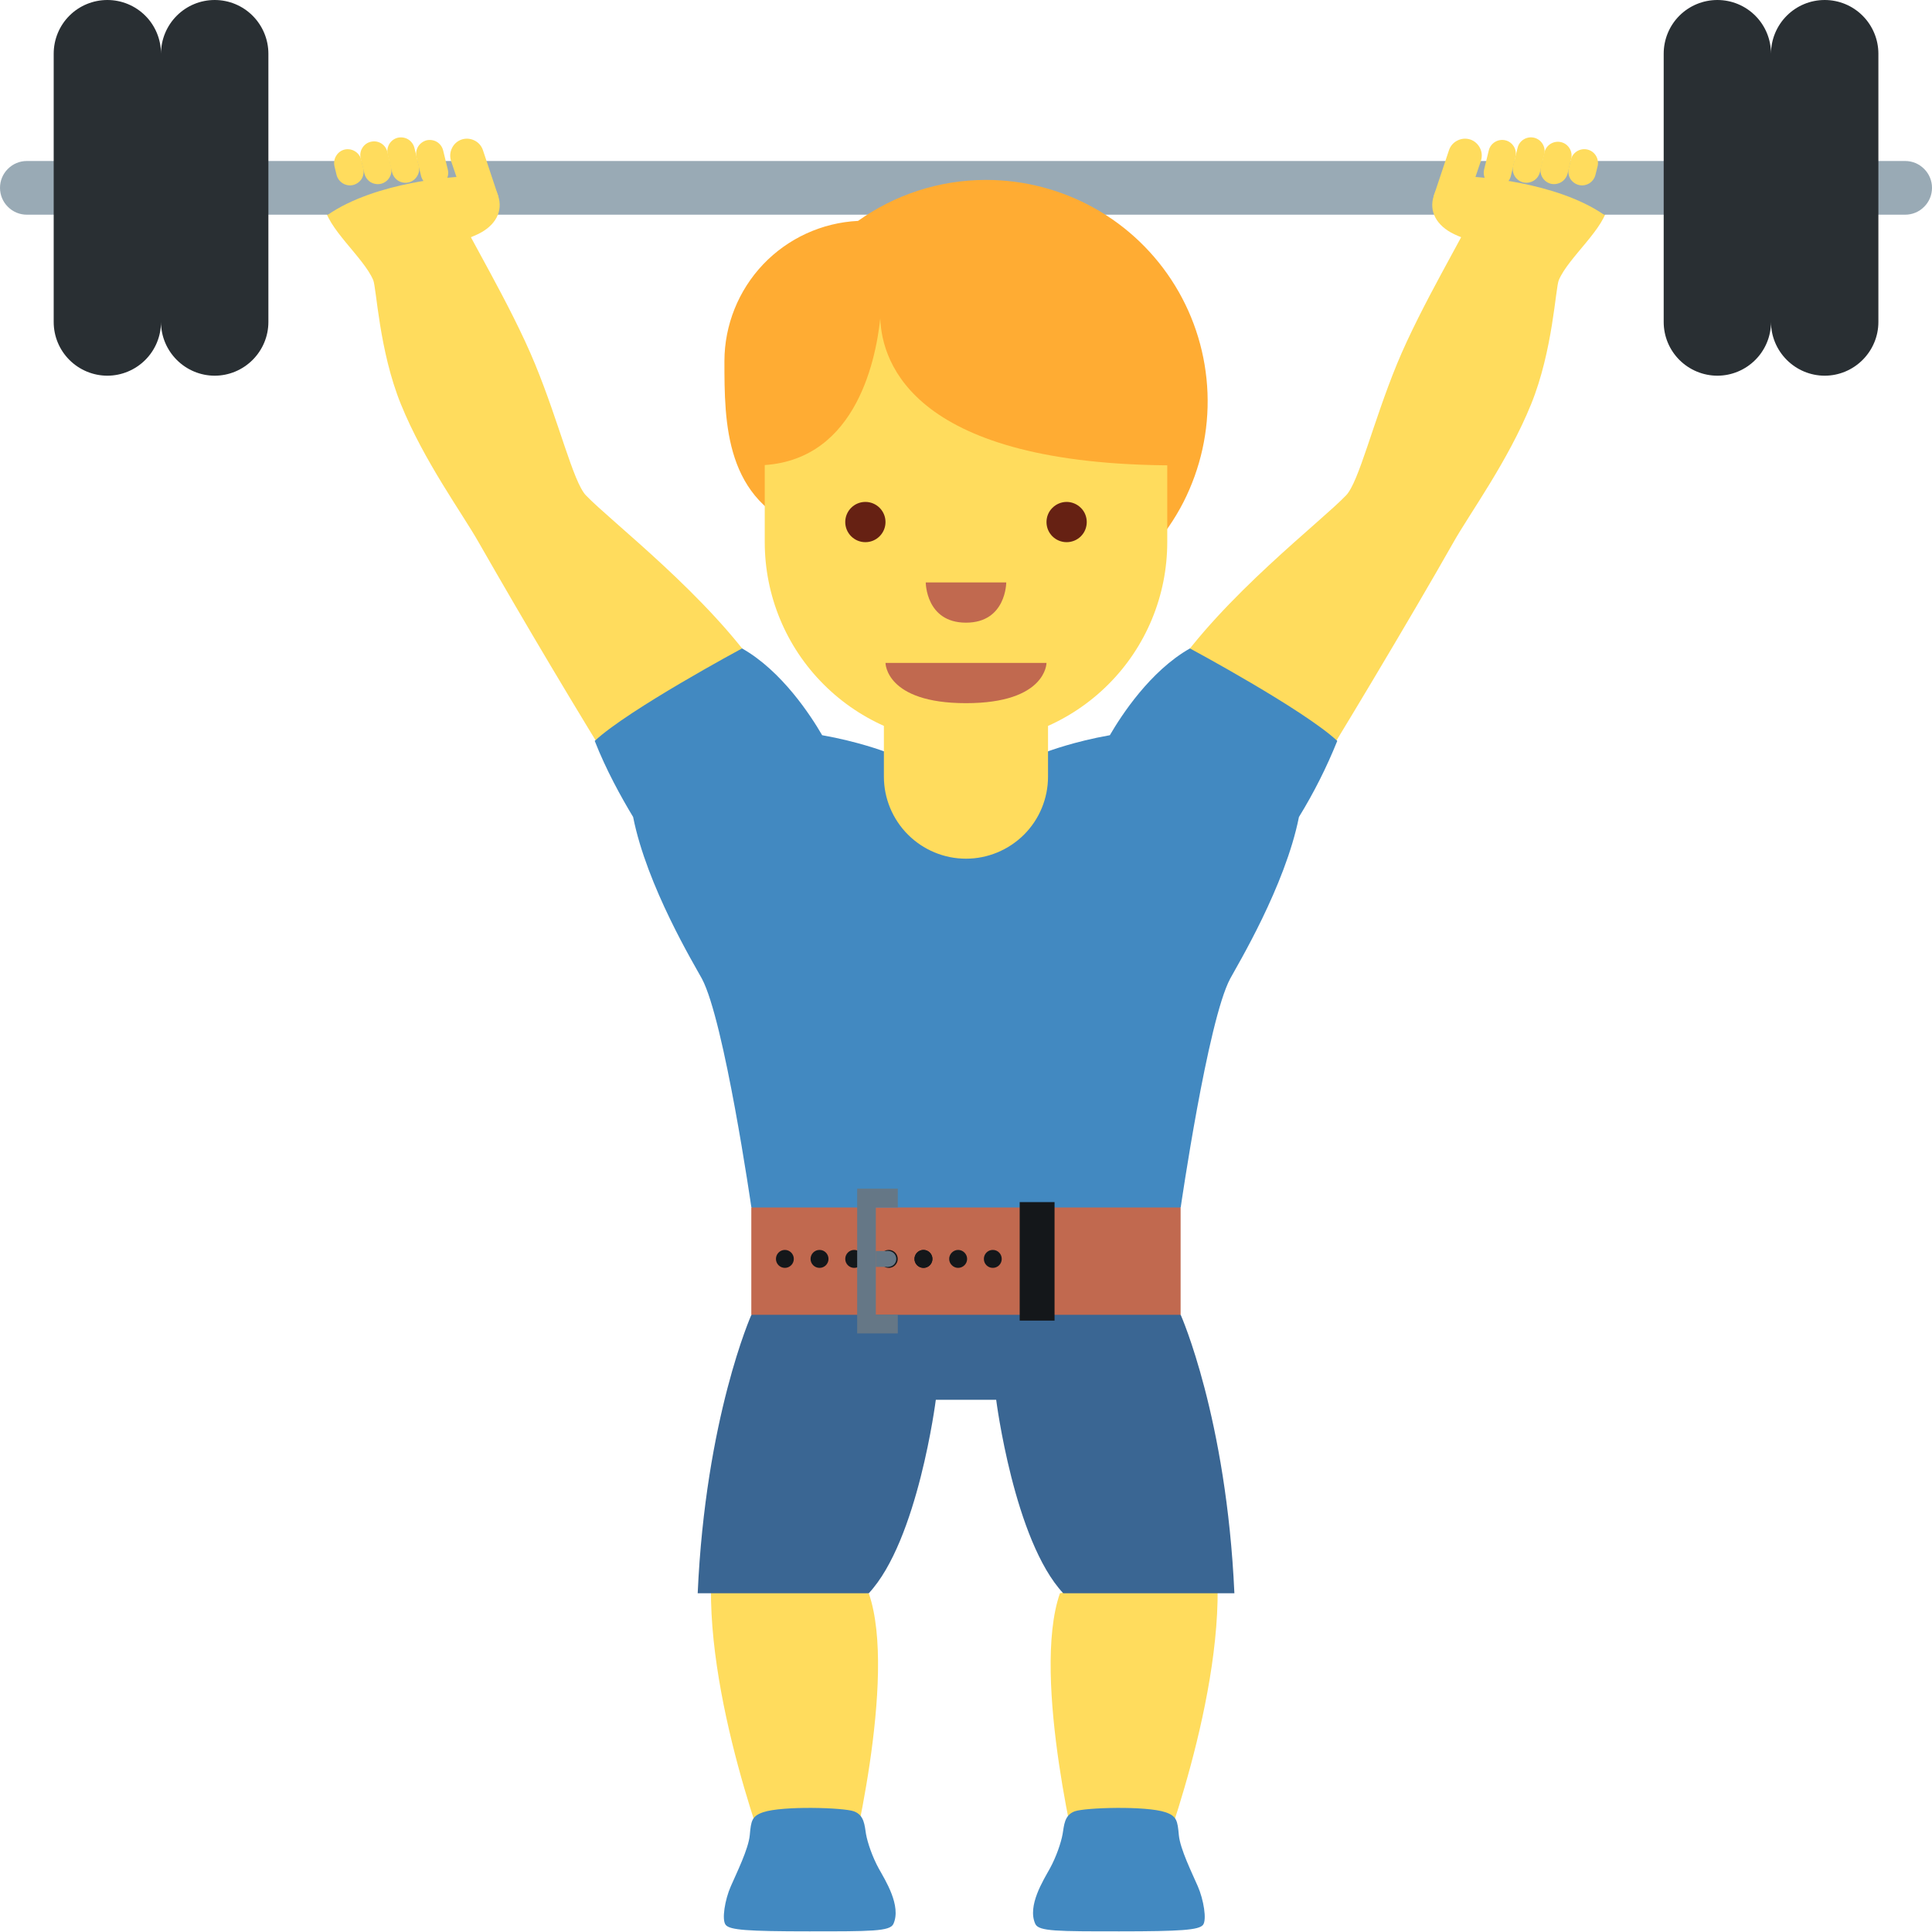 <svg width="24" height="24" viewBox="0 0 24 24" fill="none" xmlns="http://www.w3.org/2000/svg">
<g clip-path="url(#clip0_146_513)">
<path d="M10.54 23.25H9.592C9.592 23.25 8.71 21.018 8.846 19.426L10.792 19.792C11.157 20.839 10.54 23.25 10.54 23.25ZM13.418 23.25H14.366C14.366 23.25 15.248 21.018 15.112 19.426L13.167 19.792C12.802 20.839 13.418 23.25 13.418 23.25Z" fill="#FFDC5D"/>
<path d="M9.078 23.433C9.148 23.271 9.298 22.97 9.314 22.796C9.33 22.622 9.338 22.56 9.481 22.512C9.722 22.431 10.479 22.454 10.608 22.501C10.738 22.549 10.74 22.677 10.758 22.784C10.777 22.891 10.837 23.067 10.916 23.211C10.996 23.355 11.2 23.675 11.098 23.9C11.055 23.993 10.816 23.992 10.052 23.992C9.287 23.992 9.068 23.975 9.016 23.913C8.962 23.852 9.006 23.595 9.078 23.433ZM14.88 23.433C14.81 23.271 14.66 22.97 14.644 22.796C14.628 22.622 14.62 22.56 14.477 22.512C14.236 22.431 13.48 22.454 13.35 22.501C13.22 22.549 13.219 22.677 13.2 22.784C13.181 22.891 13.121 23.067 13.042 23.211C12.963 23.355 12.758 23.675 12.861 23.9C12.903 23.993 13.142 23.992 13.906 23.992C14.671 23.992 14.89 23.975 14.943 23.913C14.995 23.852 14.951 23.595 14.88 23.433Z" fill="#4289C1"/>
<path d="M5.764 2.764C5.772 2.849 6.345 3.787 6.646 4.521C6.948 5.254 7.12 5.986 7.278 6.153C7.596 6.485 8.802 7.405 9.459 8.381C10.116 9.357 9.839 10.05 9.396 10.329C8.81 10.699 8.194 10.465 7.772 9.804C7.145 8.792 6.537 7.77 5.946 6.737C5.742 6.376 5.267 5.729 4.98 5.021C4.709 4.354 4.677 3.575 4.636 3.479C4.517 3.196 4.051 2.828 4.028 2.541C4.028 2.541 5.74 2.478 5.764 2.764ZM18.236 2.764C18.229 2.849 17.656 3.787 17.354 4.521C17.053 5.254 16.881 5.986 16.722 6.153C16.405 6.485 15.199 7.405 14.542 8.381C13.884 9.357 14.162 10.05 14.604 10.329C15.191 10.699 15.806 10.465 16.229 9.804C16.53 9.333 17.53 7.665 18.055 6.737C18.258 6.377 18.733 5.729 19.02 5.021C19.291 4.355 19.323 3.576 19.364 3.48C19.482 3.197 19.949 2.829 19.972 2.543C19.972 2.541 18.261 2.478 18.236 2.764Z" fill="#FFDC5D"/>
<path d="M24 2.333C24 2.422 23.965 2.507 23.902 2.569C23.84 2.632 23.755 2.667 23.667 2.667H0.333C0.245 2.667 0.16 2.632 0.098 2.569C0.035 2.507 0 2.422 0 2.333C0 2.245 0.035 2.16 0.098 2.098C0.16 2.035 0.245 2 0.333 2H23.667C23.755 2 23.84 2.035 23.902 2.098C23.965 2.16 24 2.245 24 2.333Z" fill="#99AAB5"/>
<path d="M22.667 0C22.49 0 22.321 0.07 22.196 0.195C22.071 0.32 22 0.49 22 0.667C22 0.49 21.93 0.32 21.805 0.195C21.68 0.07 21.511 0 21.334 0C21.157 0 20.987 0.07 20.862 0.195C20.737 0.32 20.667 0.49 20.667 0.667V4C20.667 4.177 20.737 4.346 20.862 4.471C20.987 4.596 21.157 4.667 21.334 4.667C21.511 4.667 21.68 4.596 21.805 4.471C21.93 4.346 22 4.177 22 4C22 4.177 22.071 4.346 22.196 4.471C22.321 4.596 22.49 4.667 22.667 4.667C22.844 4.667 23.013 4.596 23.138 4.471C23.263 4.346 23.334 4.177 23.334 4V0.667C23.334 0.49 23.263 0.32 23.138 0.195C23.013 0.07 22.844 0 22.667 0ZM2.667 0C2.49 0 2.321 0.07 2.196 0.195C2.071 0.32 2 0.49 2 0.667C2 0.49 1.93 0.32 1.805 0.195C1.68 0.07 1.51 0 1.334 0C1.157 0 0.987 0.07 0.862 0.195C0.737 0.32 0.667 0.49 0.667 0.667V4C0.667 4.177 0.737 4.346 0.862 4.471C0.987 4.596 1.157 4.667 1.334 4.667C1.51 4.667 1.68 4.596 1.805 4.471C1.93 4.346 2 4.177 2 4C2 4.177 2.071 4.346 2.196 4.471C2.321 4.596 2.49 4.667 2.667 4.667C2.844 4.667 3.013 4.596 3.138 4.471C3.263 4.346 3.334 4.177 3.334 4V0.667C3.334 0.49 3.263 0.32 3.138 0.195C3.013 0.07 2.844 0 2.667 0Z" fill="#292F33"/>
<path d="M16.612 9.204C16.196 8.815 14.782 8.055 14.782 8.055C14.287 8.335 13.926 8.893 13.787 9.133C13.344 9.211 13.02 9.333 13.02 9.333H10.98C10.98 9.333 10.656 9.211 10.213 9.133C10.074 8.893 9.713 8.335 9.218 8.055C9.218 8.055 7.804 8.815 7.388 9.204C7.528 9.562 7.716 9.902 7.865 10.149C8.035 11.009 8.629 11.991 8.719 12.157C8.998 12.677 9.334 15 9.334 15L12 16L14.667 15C14.667 15 15.003 12.677 15.282 12.157C15.371 11.991 15.965 11.008 16.136 10.149C16.321 9.848 16.48 9.532 16.612 9.204Z" fill="#4289C1"/>
<path d="M10.98 7.608V9.647C10.98 9.918 11.088 10.177 11.279 10.368C11.47 10.559 11.729 10.667 12 10.667C12.27 10.667 12.529 10.559 12.721 10.368C12.912 10.177 13.019 9.918 13.019 9.647V7.608H10.98Z" fill="#FFDC5D"/>
<path d="M12.25 2.235C11.656 2.235 11.108 2.425 10.659 2.744C10.212 2.766 9.79 2.959 9.481 3.283C9.173 3.607 9 4.038 8.999 4.485C8.999 5.256 9.002 6.227 10.018 6.589C10.293 6.972 10.662 7.278 11.089 7.477C11.516 7.677 11.987 7.763 12.457 7.728C12.927 7.693 13.38 7.537 13.773 7.277C14.165 7.016 14.485 6.659 14.7 6.24C14.914 5.82 15.018 5.353 15 4.882C14.982 4.411 14.844 3.952 14.598 3.55C14.352 3.148 14.007 2.816 13.596 2.586C13.184 2.356 12.721 2.235 12.25 2.235Z" fill="#FFAC33"/>
<path d="M14.5 3.735H9.5V6.735C9.5 7.398 9.763 8.034 10.232 8.502C10.701 8.971 11.337 9.235 12 9.235C12.663 9.235 13.299 8.971 13.768 8.502C14.237 8.034 14.5 7.398 14.5 6.735V3.735Z" fill="#FFDC5D"/>
<path d="M12 2.667L9.384 3.689V5.781C10.604 5.781 10.874 4.519 10.935 3.957C10.956 4.519 11.361 5.781 14.615 5.781V3.689L12 2.667Z" fill="#FFAC33"/>
<path d="M13 8.235H11C11 8.235 11 8.735 12 8.735C13 8.735 13 8.235 13 8.235Z" fill="#C1694F"/>
<path d="M10.75 6.735C10.888 6.735 11 6.623 11 6.485C11 6.347 10.888 6.235 10.75 6.235C10.612 6.235 10.5 6.347 10.5 6.485C10.5 6.623 10.612 6.735 10.75 6.735Z" fill="#662113"/>
<path d="M13.5 6.485C13.5 6.552 13.474 6.615 13.427 6.662C13.38 6.709 13.316 6.735 13.25 6.735C13.184 6.735 13.12 6.709 13.073 6.662C13.026 6.615 13 6.552 13 6.485C13 6.419 13.026 6.355 13.073 6.309C13.12 6.262 13.184 6.235 13.25 6.235C13.316 6.235 13.38 6.262 13.427 6.309C13.474 6.355 13.5 6.419 13.5 6.485Z" fill="#662113"/>
<path d="M11.5 7.235H12.5C12.5 7.235 12.5 7.735 12 7.735C11.5 7.735 11.5 7.235 11.5 7.235Z" fill="#C1694F"/>
<path d="M18.064 2.909C17.844 2.804 17.746 2.623 17.812 2.429L17.814 2.423C17.88 2.229 18.008 2.192 18.306 2.197C18.306 2.197 19.32 2.247 19.931 2.671C19.931 2.671 19.798 2.874 19.633 3.045L19.631 3.051C19.564 3.245 18.555 3.143 18.064 2.909Z" fill="#FFDC5D"/>
<path d="M18.562 2.313C18.518 2.302 18.48 2.275 18.456 2.236C18.433 2.197 18.426 2.151 18.436 2.107L18.494 1.869C18.516 1.777 18.61 1.721 18.701 1.743C18.792 1.765 18.848 1.859 18.826 1.95L18.768 2.188C18.757 2.232 18.729 2.269 18.69 2.293C18.652 2.316 18.606 2.323 18.562 2.313ZM18.265 1.733C18.212 1.716 18.155 1.72 18.106 1.745C18.056 1.769 18.018 1.812 18 1.865L17.814 2.423C17.778 2.532 17.926 2.377 18.036 2.414C18.088 2.432 18.145 2.428 18.195 2.403C18.244 2.379 18.282 2.336 18.3 2.283L18.396 1.999C18.414 1.946 18.41 1.889 18.385 1.839C18.36 1.789 18.317 1.751 18.265 1.733Z" fill="#FFDC5D"/>
<path d="M18.922 2.266C18.878 2.255 18.84 2.227 18.817 2.189C18.793 2.15 18.786 2.103 18.797 2.059L18.852 1.837C18.873 1.745 18.967 1.689 19.058 1.711C19.149 1.733 19.206 1.827 19.183 1.918L19.129 2.141C19.117 2.184 19.09 2.222 19.051 2.245C19.012 2.269 18.966 2.276 18.922 2.266Z" fill="#FFDC5D"/>
<path d="M19.266 2.283C19.222 2.272 19.184 2.244 19.161 2.205C19.137 2.166 19.13 2.12 19.141 2.076L19.186 1.891C19.208 1.8 19.301 1.744 19.393 1.766C19.484 1.788 19.54 1.881 19.518 1.973L19.473 2.157C19.461 2.201 19.433 2.239 19.395 2.262C19.356 2.285 19.31 2.293 19.266 2.283Z" fill="#FFDC5D"/>
<path d="M19.613 2.298C19.569 2.287 19.531 2.259 19.507 2.221C19.484 2.182 19.477 2.135 19.487 2.091L19.514 1.983C19.536 1.892 19.629 1.836 19.721 1.858C19.812 1.88 19.868 1.973 19.846 2.065L19.819 2.173C19.808 2.217 19.78 2.254 19.742 2.278C19.703 2.301 19.657 2.309 19.613 2.298Z" fill="#FFDC5D"/>
<path d="M5.936 2.909C6.156 2.804 6.253 2.623 6.187 2.429L6.185 2.423C6.119 2.229 5.991 2.192 5.693 2.197C5.693 2.197 4.679 2.247 4.068 2.671C4.068 2.671 4.201 2.874 4.366 3.045L4.368 3.051C4.436 3.245 5.444 3.143 5.936 2.909Z" fill="#FFDC5D"/>
<path d="M5.438 2.313C5.482 2.302 5.52 2.275 5.543 2.236C5.567 2.197 5.574 2.151 5.563 2.107L5.505 1.869C5.494 1.825 5.467 1.787 5.428 1.763C5.389 1.74 5.343 1.733 5.299 1.743C5.255 1.755 5.217 1.783 5.194 1.821C5.171 1.86 5.163 1.906 5.173 1.95L5.231 2.188C5.243 2.232 5.271 2.269 5.309 2.293C5.348 2.316 5.394 2.323 5.438 2.313ZM5.735 1.733C5.787 1.716 5.844 1.72 5.894 1.745C5.944 1.769 5.981 1.812 5.999 1.865L6.185 2.423C6.222 2.532 6.073 2.377 5.964 2.414C5.912 2.432 5.854 2.428 5.805 2.403C5.755 2.379 5.717 2.336 5.699 2.283L5.603 1.999C5.586 1.946 5.59 1.889 5.615 1.839C5.639 1.789 5.682 1.751 5.735 1.733Z" fill="#FFDC5D"/>
<path d="M5.077 2.266C5.121 2.255 5.159 2.227 5.182 2.188C5.206 2.15 5.213 2.103 5.202 2.059L5.148 1.837C5.137 1.793 5.109 1.755 5.07 1.731C5.032 1.708 4.985 1.701 4.941 1.711C4.897 1.722 4.859 1.75 4.836 1.789C4.813 1.828 4.806 1.874 4.816 1.918L4.871 2.141C4.882 2.185 4.91 2.222 4.948 2.246C4.987 2.269 5.033 2.277 5.077 2.266Z" fill="#FFDC5D"/>
<path d="M4.733 2.283C4.777 2.272 4.815 2.244 4.838 2.205C4.862 2.166 4.869 2.12 4.859 2.076L4.813 1.891C4.808 1.869 4.799 1.848 4.786 1.829C4.773 1.81 4.756 1.794 4.737 1.782C4.718 1.77 4.696 1.762 4.673 1.758C4.651 1.755 4.628 1.756 4.606 1.761C4.583 1.767 4.562 1.776 4.544 1.79C4.526 1.804 4.51 1.821 4.499 1.841C4.487 1.86 4.48 1.882 4.477 1.905C4.474 1.928 4.476 1.951 4.482 1.973L4.527 2.157C4.538 2.201 4.566 2.239 4.604 2.263C4.643 2.286 4.689 2.293 4.733 2.283Z" fill="#FFDC5D"/>
<path d="M4.387 2.298C4.431 2.287 4.469 2.259 4.493 2.221C4.516 2.182 4.523 2.135 4.513 2.091L4.487 1.983C4.475 1.94 4.448 1.902 4.409 1.879C4.37 1.855 4.324 1.848 4.28 1.858C4.236 1.869 4.199 1.897 4.176 1.936C4.152 1.974 4.145 2.021 4.155 2.065L4.181 2.173C4.192 2.217 4.22 2.254 4.259 2.278C4.297 2.301 4.344 2.309 4.387 2.298Z" fill="#FFDC5D"/>
<path d="M14.667 16.333L12 15.333L9.334 16.333C9.334 16.333 8.764 17.611 8.667 19.792H10.792C11.403 19.139 11.625 17.389 11.625 17.389H12.375C12.375 17.389 12.597 19.139 13.208 19.792H15.334C15.236 17.611 14.667 16.333 14.667 16.333Z" fill="#3A6693"/>
<path d="M9.333 15H14.666V16.333H9.333V15Z" fill="#C1694F"/>
<path d="M12.667 14.933H13.1V16.405H12.667V14.933Z" fill="#14171A"/>
<path d="M12.333 15.75C12.395 15.75 12.444 15.7 12.444 15.639C12.444 15.577 12.395 15.527 12.333 15.527C12.271 15.527 12.222 15.577 12.222 15.639C12.222 15.7 12.271 15.75 12.333 15.75Z" fill="#14171A"/>
<path d="M12.014 15.639C12.014 15.668 12.002 15.697 11.981 15.717C11.96 15.738 11.932 15.75 11.902 15.75C11.873 15.75 11.845 15.738 11.824 15.717C11.803 15.697 11.791 15.668 11.791 15.639C11.791 15.609 11.803 15.581 11.824 15.56C11.845 15.539 11.873 15.527 11.902 15.527C11.932 15.527 11.96 15.539 11.981 15.56C12.002 15.581 12.014 15.609 12.014 15.639Z" fill="#14171A"/>
<path d="M11.472 15.75C11.533 15.75 11.583 15.7 11.583 15.639C11.583 15.577 11.533 15.527 11.472 15.527C11.41 15.527 11.36 15.577 11.36 15.639C11.36 15.7 11.41 15.75 11.472 15.75Z" fill="#14171A"/>
<path d="M11.041 15.75C11.102 15.75 11.152 15.7 11.152 15.639C11.152 15.577 11.102 15.527 11.041 15.527C10.979 15.527 10.93 15.577 10.93 15.639C10.93 15.7 10.979 15.75 11.041 15.75Z" fill="#14171A"/>
<path d="M10.611 15.75C10.673 15.75 10.723 15.7 10.723 15.639C10.723 15.577 10.673 15.527 10.611 15.527C10.55 15.527 10.5 15.577 10.5 15.639C10.5 15.7 10.55 15.75 10.611 15.75Z" fill="#14171A"/>
<path d="M10.181 15.75C10.242 15.75 10.292 15.7 10.292 15.639C10.292 15.577 10.242 15.527 10.181 15.527C10.119 15.527 10.069 15.577 10.069 15.639C10.069 15.7 10.119 15.75 10.181 15.75Z" fill="#14171A"/>
<path d="M9.75 15.75C9.811 15.75 9.861 15.7 9.861 15.639C9.861 15.577 9.811 15.527 9.75 15.527C9.689 15.527 9.639 15.577 9.639 15.639C9.639 15.7 9.689 15.75 9.75 15.75Z" fill="#14171A"/>
<path d="M11.472 15.75C11.533 15.75 11.583 15.7 11.583 15.639C11.583 15.577 11.533 15.527 11.472 15.527C11.41 15.527 11.36 15.577 11.36 15.639C11.36 15.7 11.41 15.75 11.472 15.75Z" fill="#14171A"/>
<path d="M11.035 15.737C11.09 15.737 11.134 15.693 11.134 15.639C11.134 15.584 11.09 15.54 11.035 15.54C10.981 15.54 10.937 15.584 10.937 15.639C10.937 15.693 10.981 15.737 11.035 15.737Z" fill="#657786"/>
<path d="M10.879 15.54H11.036V15.738H10.879V15.54Z" fill="#657786"/>
<path d="M11.153 16.564H10.648V14.766H11.153V14.999H10.88V16.331H11.153V16.564Z" fill="#657786"/>
</g>
<defs>
<clipPath id="clip0_146_513">
<rect width="24" height="24" fill="white"/>
</clipPath>
</defs>
</svg>
